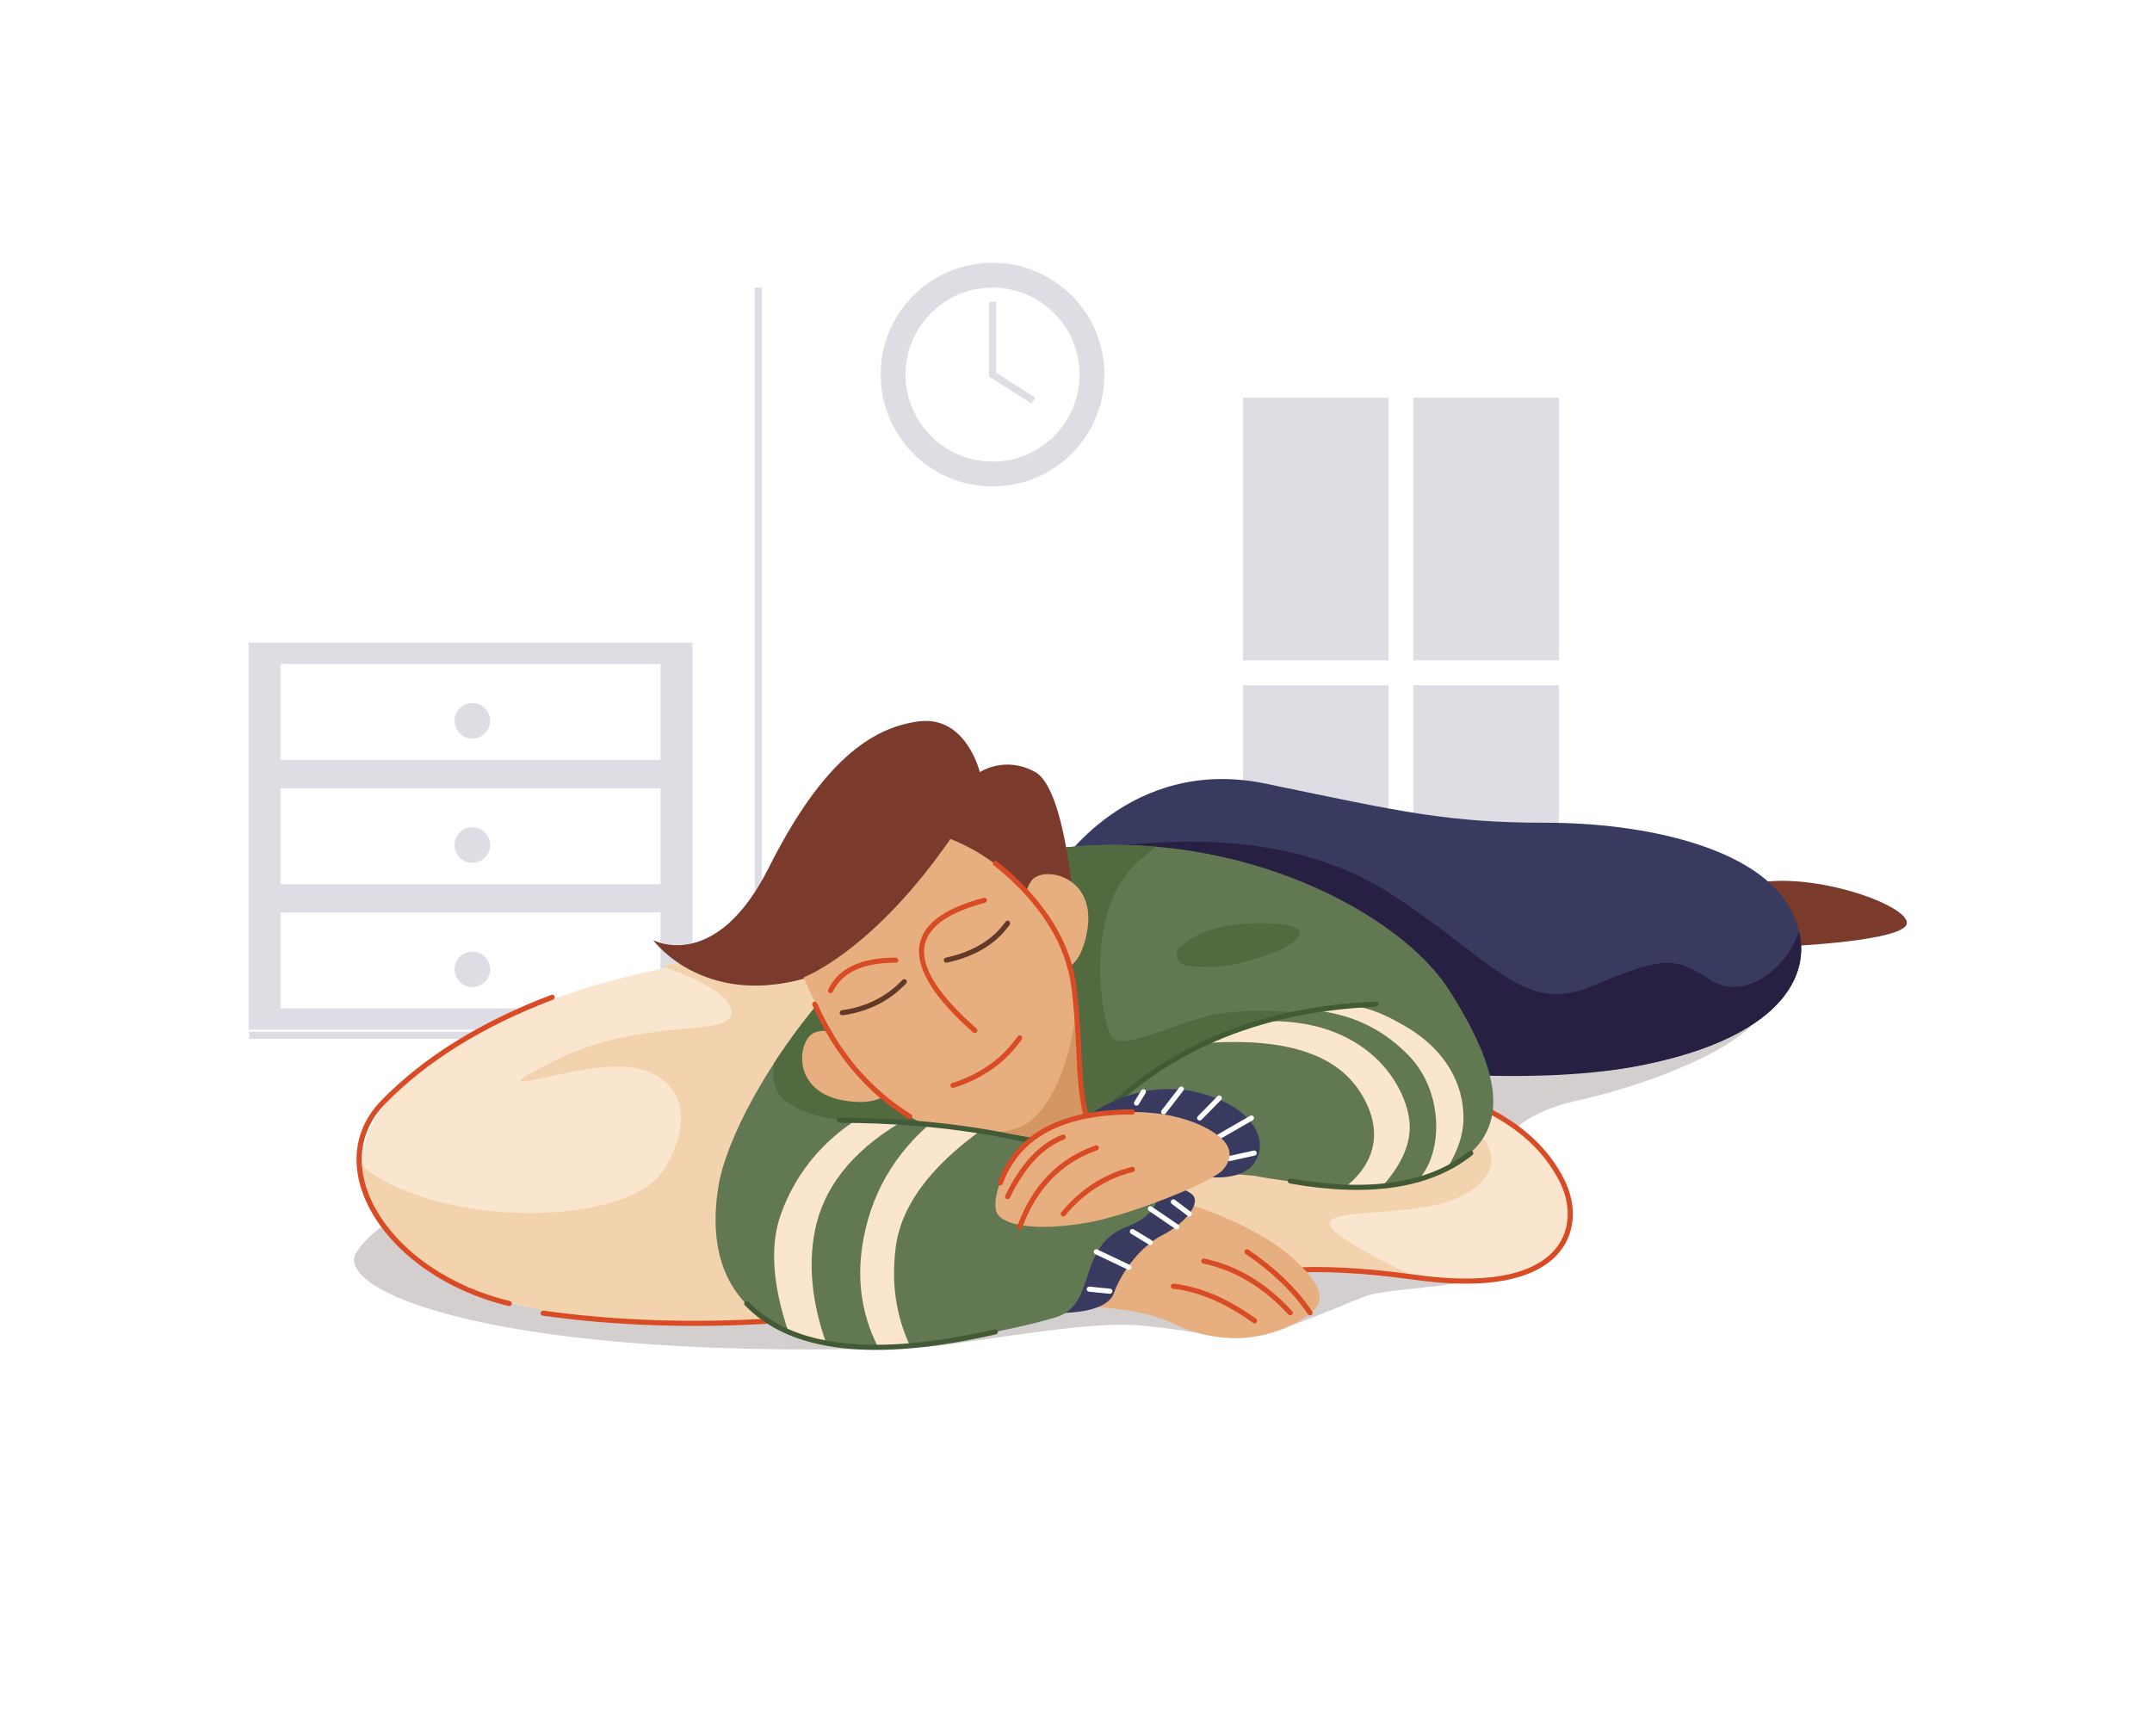 <svg width="606" height="489" viewBox="0 0 606 489" fill="none" xmlns="http://www.w3.org/2000/svg">
<g id="Sleeping">
<rect width="606" height="489" fill="white"/>
<g id="Empty State 6">
<path id="Shape" opacity="0.2" fill-rule="evenodd" clip-rule="evenodd" d="M132.251 334.402L155.754 335.73C339.836 346.212 429.429 353.306 424.533 357.012C416.882 362.802 391.386 362.455 384.492 365.063L383.702 365.366C376.154 368.315 356.895 376.856 349.716 376.856C342.272 376.856 336.487 374.689 321.012 373.289C305.537 371.889 275.125 378.185 259.502 379.461C140.19 383.792 93.09 363.488 100.44 352.552C105.44 345.112 116.044 339.062 132.251 334.402ZM402.577 325.517L387.488 283.479L394.151 282.832C464.836 276.077 499.054 276.293 496.803 283.479C493.393 294.369 464.891 305.257 445.447 309.675L444.268 309.938C431.538 312.711 423.503 318.381 420.164 326.949L419.983 327.428L402.577 325.517Z" fill="#2A1111"/>
<path id="Shape_2" opacity="0.15" fill-rule="evenodd" clip-rule="evenodd" d="M391 193V267H350V193H391ZM439 193V267H398V193H439ZM391 112V186H350V112H391ZM439 112V186H398V112H439Z" fill="#261D47"/>
<path id="Shape_3" opacity="0.15" fill-rule="evenodd" clip-rule="evenodd" d="M279.5 74C296.897 74 311 88.103 311 105.5C311 122.897 296.897 137 279.5 137C262.103 137 248 122.897 248 105.5C248 88.103 262.103 74 279.5 74ZM279.5 81C265.969 81 255 91.969 255 105.5C255 119.031 265.969 130 279.5 130C293.031 130 304 119.031 304 105.5C304 91.969 293.031 81 279.5 81ZM280.5 85.042V104.951L291.546 111.98L290.473 113.667L278.5 106.049V85.042H280.5Z" fill="#261D47"/>
<path id="Path 773" opacity="0.15" fill-rule="evenodd" clip-rule="evenodd" d="M214.512 81V292.588H70.195V290.588L212.511 290.588L212.512 81H214.512Z" fill="#261D47"/>
<path id="Shape_4" opacity="0.15" fill-rule="evenodd" clip-rule="evenodd" d="M195 181V290H70V181H195ZM186 257H79V284H186V257ZM133 268C135.761 268 138 270.239 138 273C138 275.761 135.761 278 133 278C130.239 278 128 275.761 128 273C128 270.239 130.239 268 133 268ZM186 222H79V249H186V222ZM133 233C135.761 233 138 235.239 138 238C138 240.761 135.761 243 133 243C130.239 243 128 240.761 128 238C128 235.239 130.239 233 133 233ZM186 187H79V214H186V187ZM133 198C135.761 198 138 200.239 138 203C138 205.761 135.761 208 133 208C130.239 208 128 205.761 128 203C128 200.239 130.239 198 133 198Z" fill="#261D47"/>
<path id="Path 158" fill-rule="evenodd" clip-rule="evenodd" d="M226.278 267.541C226.278 267.541 173.142 269.102 131.424 292.308C89.707 315.515 94.427 345.257 131.424 362.455C168.422 379.653 241.423 369.46 266.5 367.117C291.578 364.774 357.334 354.6 390.347 358.82C423.36 363.039 437.659 359.346 441.152 345.524C444.646 331.702 428.194 313.983 407.841 307.167C387.488 300.351 226.278 267.541 226.278 267.541Z" fill="#FAE6CE"/>
<path id="Path" fill-rule="evenodd" clip-rule="evenodd" d="M226.278 267.541L250.208 272.427C319.507 286.626 366.376 296.685 390.814 302.605L392.902 304.054C399.015 308.264 403.749 311.24 407.102 312.979L407.469 313.168C427.449 323.3 420.501 334.281 407.469 338.493L406.675 338.738C393.532 342.608 371.643 340.293 374.721 345.524C376.196 348.03 384.198 352.774 398.726 359.758C396.52 359.55 394.213 359.298 391.804 359.002L390.347 358.82C357.994 354.684 294.195 364.372 268.053 366.967L264.116 367.348C237.075 370.047 167.312 379.137 131.424 362.455C112.273 353.552 101.771 341.289 101.881 328.31C123.198 345.987 176.906 345.813 186.979 329.346C197.687 311.84 189.201 300.351 173.962 300.351C158.724 300.351 132.016 310.933 156.372 298.633C180.728 286.332 206.001 292.308 206.001 285.232C206.001 281.115 199.463 276.734 186.387 272.089C199.098 269.465 212.396 267.949 226.278 267.541Z" fill="#F2D3AD"/>
<path id="Path 602" d="M417.085 311.742C417.258 311.384 417.689 311.235 418.047 311.408C428.66 316.554 436.164 323.512 440.533 332.279C444.265 339.767 443.711 348.066 438.153 353.739C431.521 360.508 418.576 363.139 399.295 360.562L396.95 360.243C369.721 356.619 351.046 358.002 340.973 364.321C340.636 364.532 340.192 364.431 339.981 364.094C339.769 363.757 339.871 363.313 340.208 363.101C350.64 356.556 369.598 355.15 397.129 358.814L398.825 359.044C418.068 361.716 430.796 359.19 437.125 352.731C442.212 347.538 442.722 339.9 439.244 332.921C435.026 324.455 427.759 317.717 417.419 312.704C417.061 312.53 416.911 312.1 417.085 311.742Z" fill="#D84B25"/>
<path id="Path 601" d="M153.072 369.129C173.532 371.983 195.156 372.696 217.944 371.269C218.341 371.244 218.683 371.546 218.708 371.942C218.733 372.339 218.431 372.681 218.034 372.706C195.152 374.139 173.431 373.422 152.873 370.556C152.479 370.501 152.204 370.137 152.259 369.743C152.31 369.382 152.62 369.121 152.974 369.122L153.072 369.129Z" fill="#D84B25"/>
<path id="Path 157" fill-rule="evenodd" clip-rule="evenodd" d="M501.402 266.601C501.402 266.601 531.632 265.443 536.403 261.06C541.174 256.677 514.824 246.213 496.735 248.362C478.645 250.511 501.402 266.601 501.402 266.601Z" fill="#7A3A2C"/>
<path id="Path 156" fill-rule="evenodd" clip-rule="evenodd" d="M297.939 244.34C297.939 244.34 317.957 212.696 356.405 220.701C394.852 228.706 407.941 231.712 435.246 231.712C462.551 231.712 493.487 238.372 503.504 254.841C513.522 271.311 504.583 292.166 460.405 300.351C416.227 308.536 324.073 291.761 324.073 291.761L297.939 244.34Z" fill="#393A5F"/>
<path id="Path_2" fill-rule="evenodd" clip-rule="evenodd" d="M391.848 251.88C420.501 270.416 428.841 285.552 447.579 277.984L452.562 275.978C467.219 270.135 471.754 269.19 481.098 275.663C490.782 282.372 502.996 273.216 506.612 262.216C510.196 277.082 498.189 293.351 460.405 300.351C430.953 305.808 385.509 302.945 324.073 291.761L322.22 288.401L317.907 237.957C348.1 234.881 372.747 239.522 391.848 251.88Z" fill="#272042"/>
<g id="Group 21">
<path id="Path 141" fill-rule="evenodd" clip-rule="evenodd" d="M294.644 368.206C294.644 368.206 317.107 366.355 330.329 372.736C343.551 379.116 355.986 377.266 364.622 372.736C373.258 368.206 374.52 364.154 364.622 354.839C354.724 345.524 332.917 337.004 323.094 337.004C313.271 337.004 294.644 368.206 294.644 368.206Z" fill="#E7AF7F"/>
<path id="Path 585" fill-rule="evenodd" clip-rule="evenodd" d="M296.654 369.748C296.654 369.748 311.392 370.573 313.662 364.19C315.933 357.806 321.673 350.667 327.378 347.823C333.083 344.98 338.464 339.066 335.773 336.46C333.083 333.854 322.701 332.6 322.701 332.6L302.068 352.007L296.654 369.748Z" fill="#393A5F"/>
<path id="Path 137" fill-rule="evenodd" clip-rule="evenodd" d="M353.08 331.125C353.08 331.125 388.951 338.491 408.111 328.663C427.27 318.836 421.765 300.399 408.111 278.894C394.456 257.389 349.947 233.532 299.98 238.661C250.014 243.789 206.323 307.778 202.222 334.586C198.122 361.395 211.998 373.812 231.257 377.916C250.516 382.019 285.689 374.575 297.371 370.971C309.052 367.366 303.095 350.823 317.37 345.476C331.646 340.13 324.665 328.663 324.665 328.663L353.08 331.125Z" fill="#627852"/>
<path id="Path_3" fill-rule="evenodd" clip-rule="evenodd" d="M379.597 283.554C383.396 283.063 388.915 284.971 396.152 289.276C407.009 295.734 412.117 305.141 412.117 314.875C412.117 319.362 410.597 324.052 407.556 328.944C405.125 330.143 402.498 331.141 399.675 331.936C406.542 324.123 406.268 307.394 396.986 297.603C390.257 290.505 382.052 286.251 372.369 284.84L371.58 284.732L379.597 283.554Z" fill="#FAE6CE"/>
<path id="Path_4" fill-rule="evenodd" clip-rule="evenodd" d="M357.938 287.585C386.69 287.585 396.986 307.533 396.986 317.481C396.986 322.704 394.481 328.158 389.472 333.843C386.136 334.195 382.595 334.335 378.849 334.262C385.225 329.436 391.087 320.142 382.965 307.473C376.213 296.941 362.088 292.346 340.591 293.689C345.958 291.24 351.741 289.206 357.938 287.585Z" fill="#FAE6CE"/>
<path id="Shape_5" fill-rule="evenodd" clip-rule="evenodd" d="M266.028 313.168L280.296 315.515C263.2 326.905 253.849 338.807 252.242 351.221C250.963 361.102 252.235 370.229 256.058 378.604C253.025 378.862 250.019 379.033 247.104 379.092C242.379 369.645 241.093 359.412 243.247 348.394C245.989 334.365 253.351 322.797 265.332 313.69L266.028 313.168ZM240.904 315.515L253.252 316.297C239.692 324.512 231.75 334.697 229.426 346.852C227.59 356.462 228.657 366.906 232.629 378.185C232.164 378.101 231.706 378.012 231.257 377.916C228 377.222 224.897 376.29 222.009 375.091C217.467 361.643 216.774 350.573 219.93 341.88C223.8 331.217 230.549 322.592 240.176 316.005L240.904 315.515Z" fill="#FAE6CE"/>
<path id="Path_5" fill-rule="evenodd" clip-rule="evenodd" d="M299.98 238.661C308.755 237.76 317.361 237.753 325.661 238.471C323.274 240.17 321.012 242.126 318.875 244.339C305.117 258.588 310.328 289.02 313.272 292.308C316.215 295.597 329.04 289.02 338.983 286.427C345.612 284.698 354.326 284.257 365.124 285.102L363.017 285.728C350.541 289.465 341.125 292.883 334.767 295.981C328.265 299.149 320.834 304.625 312.473 312.407L311.661 313.168L291.578 321.471L264.419 316.773L260.479 316.464C252.447 315.85 246.803 315.534 243.545 315.516L241.593 315.511C236.137 315.469 228.687 315.029 221.657 310.414C218.588 308.399 217.337 304.769 217.906 299.526C235.712 272.082 266.432 242.104 299.98 238.661Z" fill="#516A3F"/>
<path id="Path 139" d="M387.459 282.098C387.856 282.082 388.191 282.391 388.208 282.788C388.224 283.185 387.915 283.521 387.518 283.537C353.863 284.928 327.104 296.537 307.196 318.37C306.928 318.664 306.473 318.685 306.179 318.417C305.885 318.149 305.864 317.694 306.132 317.4C326.309 295.272 353.433 283.504 387.459 282.098Z" fill="#425A36"/>
<path id="Path 142" d="M330.403 361.526L330.501 361.531C337.966 362.363 345.701 365.659 353.706 371.403C354.029 371.634 354.103 372.084 353.872 372.407C353.64 372.73 353.19 372.804 352.867 372.572C345.05 366.964 337.542 363.765 330.342 362.962C329.946 362.918 329.662 362.562 329.706 362.166C329.746 361.804 330.049 361.535 330.403 361.526Z" fill="#D84B25"/>
<path id="Path 143" d="M338.279 355.011C338.362 354.622 338.745 354.374 339.134 354.457C348.429 356.447 356.677 361.388 363.866 369.263C364.134 369.556 364.114 370.012 363.82 370.28C363.526 370.548 363.071 370.527 362.803 370.233C355.81 362.574 347.824 357.79 338.832 355.865C338.444 355.782 338.196 355.399 338.279 355.011Z" fill="#D84B25"/>
<path id="Path 144" d="M350.564 352.146C350.788 351.817 351.236 351.733 351.564 351.957C359.292 357.225 365.274 363.021 369.506 369.348C369.727 369.678 369.638 370.125 369.308 370.346C368.977 370.568 368.53 370.479 368.309 370.148C364.185 363.984 358.335 358.316 350.753 353.147C350.425 352.923 350.34 352.475 350.564 352.146Z" fill="#D84B25"/>
<path id="Path 586" d="M306.794 362.362L312.61 362.939C313.005 362.978 313.294 363.33 313.255 363.726C313.219 364.089 312.92 364.362 312.565 364.375L312.467 364.372L306.652 363.795C306.256 363.756 305.968 363.403 306.007 363.008C306.043 362.645 306.342 362.372 306.696 362.359L306.794 362.362Z" fill="white"/>
<path id="Path 587" d="M308.066 352.242C308.221 351.916 308.59 351.76 308.926 351.863L309.025 351.902L318.217 356.28C318.576 356.451 318.729 356.881 318.558 357.24C318.402 357.566 318.033 357.722 317.697 357.619L317.598 357.58L308.406 353.202C308.047 353.031 307.895 352.601 308.066 352.242Z" fill="white"/>
<path id="Path 588" d="M318.26 346.478C318.448 346.169 318.831 346.052 319.154 346.188L319.249 346.237L324.318 349.322C324.658 349.529 324.765 349.972 324.559 350.311C324.371 350.62 323.988 350.737 323.664 350.601L323.569 350.552L318.5 347.467C318.161 347.26 318.053 346.817 318.26 346.478Z" fill="white"/>
<path id="Path 589" d="M323.348 340.037C323.552 339.739 323.94 339.641 324.256 339.794L324.349 339.847L331.814 344.929C332.142 345.153 332.227 345.601 332.004 345.93C331.8 346.228 331.411 346.326 331.096 346.173L331.003 346.12L323.538 341.038C323.21 340.814 323.125 340.366 323.348 340.037Z" fill="white"/>
<path id="Path 590" d="M329.847 338.059C330.064 337.771 330.457 337.692 330.765 337.861L330.855 337.918L335.343 341.306C335.66 341.545 335.723 341.997 335.484 342.314C335.266 342.602 334.873 342.681 334.565 342.513L334.475 342.455L329.988 339.068C329.67 338.828 329.607 338.377 329.847 338.059Z" fill="white"/>
<path id="Path 591" d="M209.785 366.597C210.072 366.322 210.528 366.331 210.803 366.618C223.185 379.52 246.281 382.149 280.135 374.386C280.522 374.297 280.908 374.539 280.997 374.927C281.086 375.314 280.844 375.701 280.457 375.79C246.16 383.654 222.581 380.97 209.764 367.615C209.489 367.329 209.498 366.873 209.785 366.597Z" fill="#425A36"/>
<path id="Path 592" fill-rule="evenodd" clip-rule="evenodd" d="M338.983 331.35C338.983 331.35 349.463 333.166 353.286 327.428C357.11 321.69 353.286 314.919 346.135 311.045C338.983 307.171 324.805 302.738 307.961 313.168C291.118 323.598 338.983 331.35 338.983 331.35Z" fill="#393A5F"/>
<path id="Path 593" d="M353.03 324.049C353.418 323.963 353.803 324.209 353.888 324.597C353.967 324.953 353.767 325.305 353.434 325.428L353.34 325.455L346.403 326.986C346.014 327.072 345.63 326.826 345.544 326.438C345.466 326.082 345.665 325.73 345.998 325.607L346.092 325.58L353.03 324.049Z" fill="white"/>
<path id="Path 594" d="M352.041 314.251C352.385 314.053 352.826 314.171 353.024 314.515C353.205 314.829 353.123 315.221 352.848 315.439L352.76 315.499L343.719 320.71C343.374 320.909 342.934 320.79 342.735 320.446C342.555 320.133 342.636 319.74 342.911 319.522L342.999 319.462L352.041 314.251Z" fill="white"/>
<path id="Path 595" d="M342.845 308.732C343.124 308.449 343.58 308.445 343.863 308.723C344.119 308.974 344.148 309.368 343.948 309.651L343.873 309.741L338.336 315.38C338.058 315.663 337.602 315.667 337.318 315.389C337.063 315.138 337.034 314.744 337.234 314.461L337.309 314.371L342.845 308.732Z" fill="white"/>
<path id="Path 596" d="M332.095 306.268C332.338 305.953 332.791 305.895 333.105 306.138C333.391 306.359 333.465 306.753 333.294 307.059L333.235 307.148L328.246 313.608C328.003 313.922 327.551 313.981 327.236 313.737C326.95 313.516 326.876 313.123 327.047 312.816L327.106 312.727L332.095 306.268Z" fill="white"/>
<path id="Path 597" d="M321.368 307.1C321.574 306.76 322.017 306.651 322.357 306.857C322.666 307.045 322.784 307.428 322.648 307.751L322.599 307.846L320.656 311.05C320.449 311.39 320.007 311.499 319.667 311.292C319.358 311.105 319.24 310.722 319.376 310.398L319.424 310.303L321.368 307.1Z" fill="white"/>
<path id="Path 598" d="M413.717 324.19C414.027 323.941 414.48 323.992 414.729 324.302C414.977 324.613 414.927 325.066 414.616 325.314C402.921 334.675 385.772 337.323 363.208 333.309C362.817 333.239 362.556 332.865 362.626 332.474C362.695 332.082 363.069 331.821 363.461 331.891C385.652 335.839 402.391 333.255 413.717 324.19Z" fill="#425A36"/>
<path id="Path 599" fill-rule="evenodd" clip-rule="evenodd" d="M332.251 266.814C337.183 262.272 344.698 260.001 354.796 260.001L355.889 260.009C373.219 260.261 365.678 266.593 352.4 270.416C345.621 272.368 339.571 272.855 334.25 271.877L333.615 271.752C332.058 271.428 331.058 269.903 331.383 268.346C331.505 267.757 331.809 267.221 332.251 266.814Z" fill="#516A3F"/>
</g>
<path id="Path 149" fill-rule="evenodd" clip-rule="evenodd" d="M238.619 292.612C238.619 292.612 234.646 289.123 229.572 290.741C224.499 292.358 222.32 307.99 238.619 310.098C254.918 312.206 251.716 300.277 251.716 300.277L238.619 292.612Z" fill="#E7AF7F"/>
<path id="Path 150" fill-rule="evenodd" clip-rule="evenodd" d="M302.551 256.902C302.551 256.902 300.177 222.297 291.578 217.475C282.979 212.654 275.922 217.475 275.922 217.475C275.922 217.475 272.087 201.457 258.758 203.164C245.43 204.872 231.512 214.448 216.506 244.339C201.501 274.231 183.942 264.787 183.942 264.787C183.942 264.787 197.565 283.518 226.277 275.663C254.99 267.809 292.698 272.03 292.698 272.03L302.551 256.902Z" fill="#7A3A2C"/>
<path id="Path 149 Copy" fill-rule="evenodd" clip-rule="evenodd" d="M289.456 257.206C289.456 257.206 287.366 252.349 290.472 248.023C293.578 243.698 309.118 246.457 306.086 262.609C303.054 278.762 292.698 272.03 292.698 272.03L289.456 257.206Z" fill="#E7AF7F"/>
<path id="Path 148" fill-rule="evenodd" clip-rule="evenodd" d="M226.278 275.277C226.278 275.277 239.881 308.925 260.761 316.681C275.662 316.681 308.297 324.955 306.664 320.235C305.032 315.515 302.974 300.413 302.974 284.539C302.974 268.664 290.486 245.332 267.647 236.258C245.579 268.131 226.278 275.277 226.278 275.277Z" fill="#E7AF7F"/>
<path id="Path_6" fill-rule="evenodd" clip-rule="evenodd" d="M302.881 285.921L302.975 285.214L302.987 286.748C303.164 301.796 305.107 315.735 306.664 320.235C307.706 323.247 294.794 320.968 281.44 318.924C285.96 318.276 289.34 316.783 291.578 314.447C297.291 308.485 301.059 298.976 302.881 285.921Z" fill="#D49763"/>
<path id="Path 140" d="M236.397 314.795C264.25 314.819 289.2 318.803 311.245 326.751C311.619 326.885 311.813 327.298 311.678 327.672C311.544 328.046 311.131 328.24 310.757 328.105C288.875 320.216 264.089 316.258 236.396 316.235C235.998 316.235 235.676 315.912 235.676 315.514C235.677 315.117 235.999 314.795 236.397 314.795Z" fill="#425A36"/>
<path id="Path 151" d="M277.022 252.854C277.406 252.752 277.801 252.981 277.903 253.365C278.005 253.75 277.776 254.144 277.391 254.246C255.349 260.094 254.502 271.594 274.983 289.689C275.281 289.952 275.309 290.407 275.045 290.705C274.782 291.003 274.327 291.031 274.029 290.768C252.772 271.987 253.726 259.035 277.022 252.854Z" fill="#D84B25"/>
<path id="Path 583" d="M279.735 242.666C279.984 242.357 280.437 242.308 280.747 242.557C294.304 253.467 301.826 265.585 303.267 278.896L303.552 281.624C303.938 285.479 304.149 288.455 304.386 293.066L304.731 300.132C304.821 301.836 304.907 303.105 305.022 304.427C305.407 308.852 306.086 312.828 307.361 317.703C307.461 318.088 307.231 318.481 306.846 318.582C306.462 318.682 306.068 318.452 305.968 318.067C304.749 313.404 304.063 309.537 303.66 305.342L303.587 304.552C303.479 303.309 303.397 302.115 303.313 300.576L302.922 292.645C302.644 287.34 302.393 284.202 301.835 279.051C300.438 266.151 293.123 254.365 279.844 243.679C279.534 243.429 279.485 242.976 279.735 242.666Z" fill="#D84B25"/>
<path id="Path 138" fill-rule="evenodd" clip-rule="evenodd" d="M343.359 320.086C340.325 317.593 329.131 310.596 306.697 314.159C284.263 317.723 277.871 338.358 281.067 342.19C284.263 346.021 295.313 346.321 306.697 344.256C318.081 342.19 341.409 333.012 344.443 329.396C347.477 325.78 346.393 322.579 343.359 320.086Z" fill="#E7AF7F"/>
<path id="Path 145" d="M308.477 322.592C308.852 322.46 309.263 322.658 309.395 323.033C309.527 323.408 309.329 323.819 308.954 323.951C298.931 327.468 291.903 334.725 287.837 345.773C287.7 346.146 287.286 346.337 286.913 346.2C286.54 346.063 286.349 345.649 286.486 345.276C290.696 333.835 298.037 326.256 308.477 322.592Z" fill="#D84B25"/>
<path id="Path 146" d="M318.696 328.648C319.081 328.55 319.473 328.782 319.572 329.167C319.671 329.553 319.438 329.945 319.053 330.043C311.504 331.975 305.146 336.069 299.962 342.339C299.708 342.645 299.254 342.688 298.948 342.435C298.641 342.182 298.598 341.728 298.852 341.421C304.229 334.919 310.849 330.657 318.696 328.648Z" fill="#D84B25"/>
<path id="Path 147" d="M299.146 319.564C299.517 319.42 299.934 319.604 300.078 319.974C300.222 320.345 300.038 320.762 299.667 320.906C293.652 323.243 288.557 328.699 284.398 337.317C284.225 337.675 283.794 337.825 283.436 337.652C283.078 337.479 282.928 337.049 283.101 336.691C287.406 327.771 292.75 322.049 299.146 319.564Z" fill="#D84B25"/>
<path id="Path 152" d="M252.242 269.696C252.64 269.696 252.962 270.018 252.962 270.416C252.962 270.813 252.64 271.136 252.242 271.136C242.987 271.136 237.128 273.867 234.53 279.285C234.359 279.644 233.929 279.795 233.57 279.623C233.211 279.451 233.06 279.021 233.232 278.663C236.105 272.67 242.486 269.696 252.242 269.696Z" fill="#D84B25"/>
<path id="Path 153" d="M254.131 275.985C254.405 275.697 254.861 275.686 255.149 275.96C255.437 276.234 255.448 276.69 255.174 276.978C250.443 281.948 244.467 284.94 237.271 285.945C236.877 286 236.513 285.725 236.458 285.331C236.403 284.937 236.678 284.574 237.072 284.519C243.951 283.558 249.628 280.716 254.131 275.985Z" fill="#633A27"/>
<path id="Path 154" d="M283.16 259.587C283.389 259.262 283.838 259.184 284.164 259.412C284.489 259.641 284.567 260.09 284.338 260.416C280.54 265.813 274.633 269.379 266.654 271.119C266.265 271.204 265.882 270.958 265.797 270.569C265.712 270.181 265.959 269.797 266.347 269.712C273.992 268.045 279.584 264.669 283.16 259.587Z" fill="#633A27"/>
<path id="Path 155" d="M286.572 291.895C286.8 291.57 287.249 291.491 287.575 291.719C287.901 291.947 287.98 292.396 287.751 292.722C283.225 299.181 276.825 303.739 268.574 306.387C268.196 306.509 267.79 306.3 267.669 305.922C267.547 305.543 267.756 305.137 268.134 305.016C276.093 302.461 282.231 298.09 286.572 291.895Z" fill="#D84B25"/>
<path id="Path 582" d="M229.133 282.16C229.496 281.998 229.922 282.161 230.084 282.524C236.228 296.277 245.062 306.708 256.592 313.835C256.931 314.044 257.035 314.488 256.826 314.826C256.617 315.164 256.173 315.269 255.835 315.06C244.052 307.776 235.028 297.121 228.769 283.112C228.607 282.748 228.77 282.323 229.133 282.16Z" fill="#D84B25"/>
<path id="Path 584" d="M318.875 312.448C319.272 312.448 319.595 312.77 319.595 313.168C319.595 313.565 319.272 313.888 318.875 313.888C299.237 313.888 287.13 320.394 282.38 333.391C282.244 333.765 281.83 333.957 281.457 333.821C281.083 333.684 280.891 333.271 281.028 332.897C286.012 319.259 298.685 312.448 318.875 312.448Z" fill="#D84B25"/>
<path id="Path 600" d="M155.244 280.184C155.615 280.042 156.031 280.229 156.173 280.6C156.314 280.972 156.128 281.388 155.756 281.529C135.961 289.062 120.187 298.86 108.426 310.917C91.162 328.616 109.759 358.308 143.564 366.417C143.951 366.509 144.189 366.898 144.097 367.285C144.004 367.671 143.615 367.91 143.229 367.817C108.501 359.487 89.16 328.606 107.395 309.912C119.311 297.695 135.263 287.787 155.244 280.184Z" fill="#D84B25"/>
</g>
</g>
</svg>
